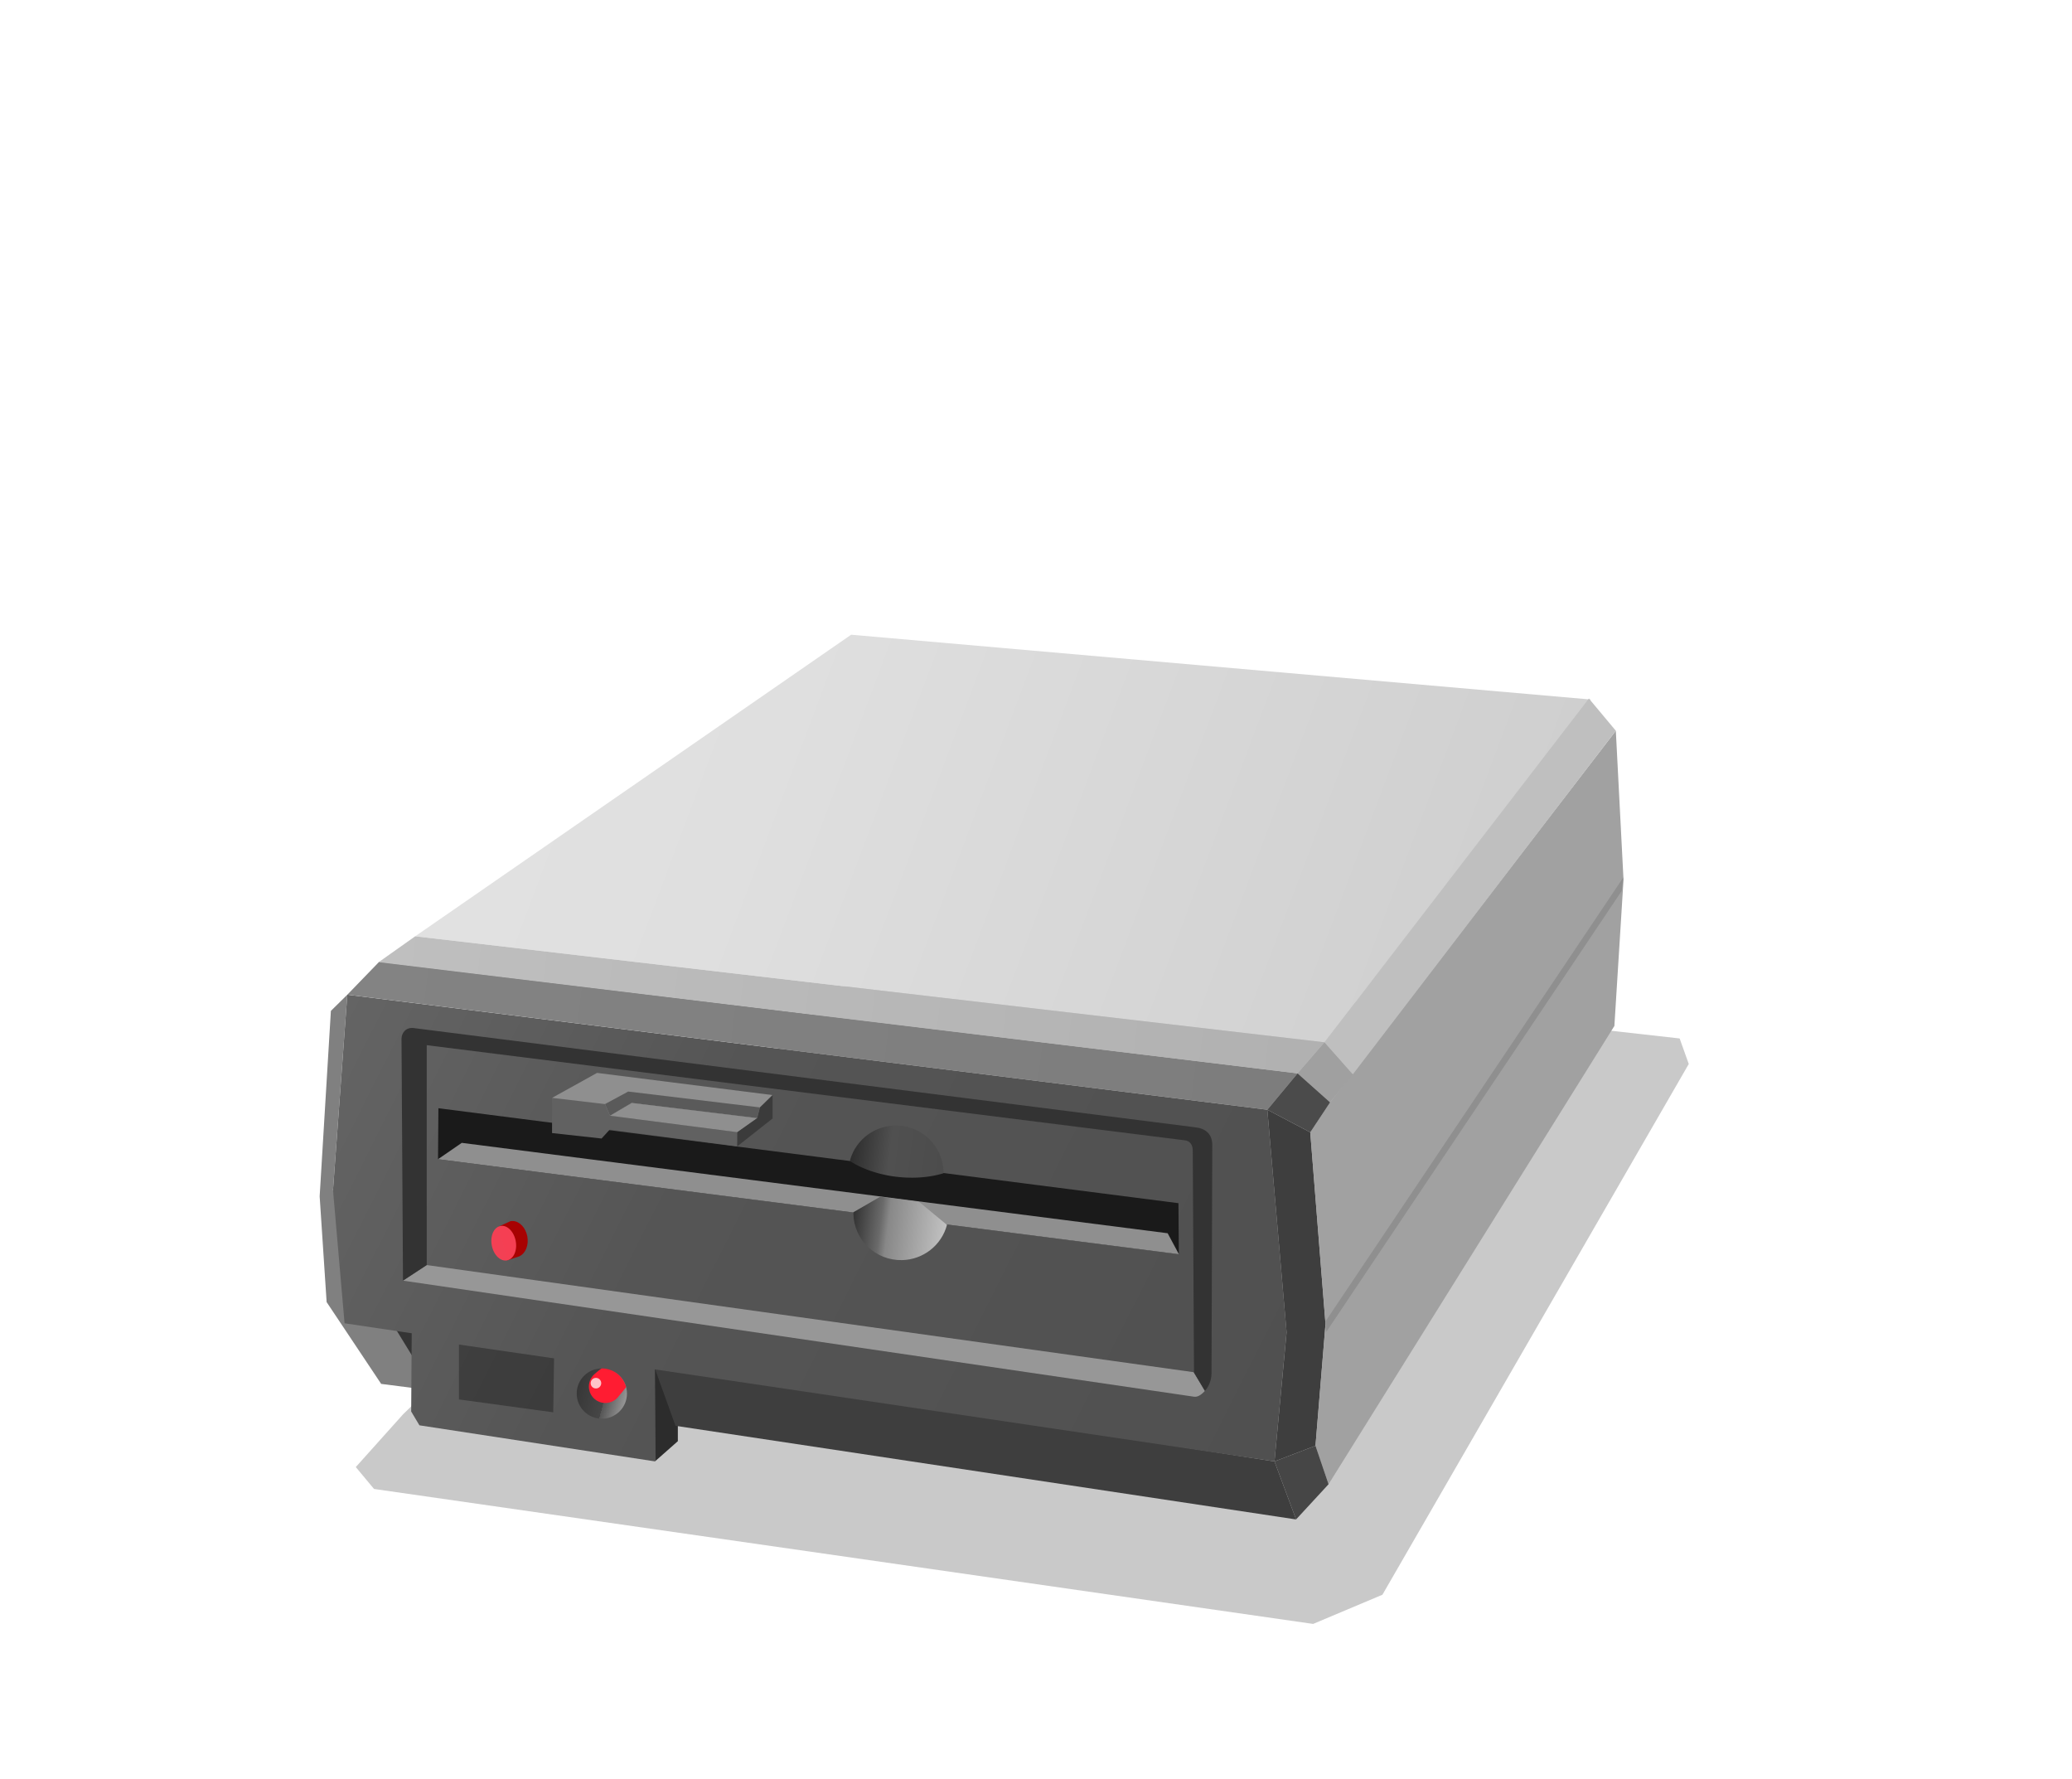 <?xml version="1.0" encoding="UTF-8" standalone="no"?>
<!-- Created with Inkscape (http://www.inkscape.org/) -->

<svg
   xmlns:dc="http://purl.org/dc/elements/1.1/"
   xmlns:cc="http://creativecommons.org/ns#"
   xmlns:rdf="http://www.w3.org/1999/02/22-rdf-syntax-ns#"
   xmlns:svg="http://www.w3.org/2000/svg"
   xmlns="http://www.w3.org/2000/svg"
   xmlns:xlink="http://www.w3.org/1999/xlink"
   xmlns:sodipodi="http://sodipodi.sourceforge.net/DTD/sodipodi-0.dtd"
   xmlns:inkscape="http://www.inkscape.org/namespaces/inkscape"
   width="495"
   height="425"
   viewBox="0 0 495 425"
   version="1.1"
   id="svg8"
   inkscape:version="0.92.3 (2405546, 2018-03-11)"
   sodipodi:docname="drive.svg">
  <defs
     id="defs2">
    <linearGradient
       id="linearGradient3032">
      <stop
         style="stop-color:#e2e2e2;stop-opacity:1"
         offset="0"
         id="stop3026" />
      <stop
         id="stop3028"
         offset="0.307"
         style="stop-color:#dfdfdf;stop-opacity:1" />
      <stop
         style="stop-color:#cecece;stop-opacity:1"
         offset="1"
         id="stop3030" />
    </linearGradient>
    <linearGradient
       id="linearGradient2350">
      <stop
         style="stop-color:#838383;stop-opacity:1;"
         offset="0"
         id="stop2346" />
      <stop
         style="stop-color:#7d7d7d;stop-opacity:1;"
         offset="1"
         id="stop2348" />
    </linearGradient>
    <linearGradient
       id="linearGradient2208">
      <stop
         style="stop-color:#bfbfbf;stop-opacity:1;"
         offset="0"
         id="stop2204" />
      <stop
         style="stop-color:#b1b1b1;stop-opacity:1;"
         offset="1"
         id="stop2206" />
    </linearGradient>
    <linearGradient
       id="linearGradient2074">
      <stop
         style="stop-color:#646464;stop-opacity:1;"
         offset="0"
         id="stop2070" />
      <stop
         id="stop2078"
         offset="0.37"
         style="stop-color:#555555;stop-opacity:1;" />
      <stop
         style="stop-color:#505050;stop-opacity:1;"
         offset="1"
         id="stop2072" />
    </linearGradient>
    <linearGradient
       id="linearGradient2038">
      <stop
         style="stop-color:#000000;stop-opacity:0.355;"
         offset="0"
         id="stop2034" />
      <stop
         id="stop2044"
         offset="0.572"
         style="stop-color:#000000;stop-opacity:0.172;" />
      <stop
         id="stop2042"
         offset="0.572"
         style="stop-color:#ffffff;stop-opacity:0;" />
      <stop
         style="stop-color:#ffffff;stop-opacity:0.403;"
         offset="1"
         id="stop2036" />
    </linearGradient>
    <linearGradient
       id="linearGradient1984">
      <stop
         style="stop-color:#2b2b2b;stop-opacity:1"
         offset="0"
         id="stop1980" />
      <stop
         id="stop1988"
         offset="0.431"
         style="stop-color:#505050;stop-opacity:1" />
      <stop
         style="stop-color:#4c4c4c;stop-opacity:1"
         offset="1"
         id="stop1982" />
    </linearGradient>
    <linearGradient
       id="linearGradient1966">
      <stop
         style="stop-color:#353535;stop-opacity:1"
         offset="0"
         id="stop1962" />
      <stop
         id="stop1972"
         offset="0.281"
         style="stop-color:#6a6a6a;stop-opacity:1;" />
      <stop
         id="stop1970"
         offset="0.365"
         style="stop-color:#888888;stop-opacity:1;" />
      <stop
         style="stop-color:#c3c3c3;stop-opacity:1"
         offset="1"
         id="stop1964" />
    </linearGradient>
    <linearGradient
       id="linearGradient1801">
      <stop
         style="stop-color:#ffffff;stop-opacity:1;"
         offset="0"
         id="stop1797" />
      <stop
         style="stop-color:#ffffff;stop-opacity:0;"
         offset="1"
         id="stop1799" />
    </linearGradient>
    <linearGradient
       id="linearGradient910">
      <stop
         style="stop-color:#42444a;stop-opacity:1;"
         offset="0"
         id="stop906" />
      <stop
         style="stop-color:#2a2b2e;stop-opacity:1"
         offset="1"
         id="stop908" />
    </linearGradient>
    <filter
       inkscape:collect="always"
       style="color-interpolation-filters:sRGB"
       id="filter2986"
       x="-0.108"
       width="1.217"
       y="-0.214"
       height="1.428">
      <feGaussianBlur
         inkscape:collect="always"
         stdDeviation="14.389"
         id="feGaussianBlur2988" />
    </filter>
    <radialGradient
       inkscape:collect="always"
       xlink:href="#linearGradient1801"
       id="radialGradient1788"
       gradientUnits="userSpaceOnUse"
       gradientTransform="matrix(1.126,0,0,0.959,-259.477,-100.782)"
       cx="449.746"
       cy="324.752"
       fx="449.746"
       fy="324.752"
       r="216.334" />
    <linearGradient
       inkscape:collect="always"
       xlink:href="#linearGradient2074"
       id="linearGradient4289"
       gradientUnits="userSpaceOnUse"
       gradientTransform="translate(819,419)"
       x1="-1386.027"
       y1="61.583"
       x2="-1164.459"
       y2="173.123" />
    <linearGradient
       inkscape:collect="always"
       xlink:href="#linearGradient2350"
       id="linearGradient4291"
       gradientUnits="userSpaceOnUse"
       gradientTransform="translate(819,419)"
       x1="-1386.027"
       y1="61.583"
       x2="-1166.102"
       y2="88.991" />
    <linearGradient
       inkscape:collect="always"
       xlink:href="#linearGradient1984"
       id="linearGradient4293"
       gradientUnits="userSpaceOnUse"
       gradientTransform="rotate(-1.339,17068.127,-34722.697)"
       x1="-1266.016"
       y1="99.308"
       x2="-1243.399"
       y2="102.587" />
    <linearGradient
       inkscape:collect="always"
       xlink:href="#linearGradient1966"
       id="linearGradient4295"
       gradientUnits="userSpaceOnUse"
       gradientTransform="rotate(-1.072,21566.932,-43452.835)"
       x1="-1264.987"
       y1="114.356"
       x2="-1242.719"
       y2="117.537" />
    <linearGradient
       inkscape:collect="always"
       xlink:href="#linearGradient3032"
       id="linearGradient4297"
       gradientUnits="userSpaceOnUse"
       gradientTransform="translate(819,419)"
       x1="-1365.205"
       y1="-18.442"
       x2="-1109.675"
       y2="77.542" />
    <linearGradient
       inkscape:collect="always"
       xlink:href="#linearGradient2208"
       id="linearGradient4299"
       gradientUnits="userSpaceOnUse"
       gradientTransform="translate(819,419)"
       x1="-1378.398"
       y1="53.702"
       x2="-1159.015"
       y2="80.371" />
    <linearGradient
       inkscape:collect="always"
       xlink:href="#linearGradient2038"
       id="linearGradient4301"
       gradientUnits="userSpaceOnUse"
       gradientTransform="translate(818,408.935)"
       x1="-1330.065"
       y1="164.904"
       x2="-1318.088"
       y2="168.109" />
  </defs>
  <sodipodi:namedview
     id="base"
     pagecolor="#adadad"
     bordercolor="#666666"
     borderopacity="1.0"
     inkscape:pageopacity="0"
     inkscape:pageshadow="2"
     inkscape:zoom="1.1310241"
     inkscape:cx="591.7107"
     inkscape:cy="-22.268827"
     inkscape:document-units="px"
     inkscape:current-layer="svg8"
     showgrid="true"
     units="px"
     width="1122px"
     inkscape:window-width="3780"
     inkscape:window-height="2121"
     inkscape:window-x="60"
     inkscape:window-y="0"
     inkscape:window-maximized="1"
     inkscape:snap-global="true"
     borderlayer="true"
     fit-margin-top="0"
     fit-margin-left="0"
     fit-margin-right="0"
     fit-margin-bottom="0">
    <inkscape:grid
       type="xygrid"
       id="grid823"
       originx="1600"
       originy="-945" />
  </sodipodi:namedview>
  <ellipse
     ry="207.472"
     rx="243.525"
     cy="210.667"
     cx="246.798"
     id="use1776"
     style="opacity:0.264;vector-effect:none;fill:url(#radialGradient1788);fill-opacity:1;fill-rule:evenodd;stroke:none;stroke-width:1;stroke-linecap:butt;stroke-linejoin:miter;stroke-miterlimit:4;stroke-dasharray:none;stroke-dashoffset:7.5;stroke-opacity:1;paint-order:stroke fill markers" />
  <path
     style="opacity:1;vector-effect:none;fill:#000000;fill-opacity:0.212;fill-rule:evenodd;stroke:none;stroke-width:5;stroke-linecap:butt;stroke-linejoin:miter;stroke-miterlimit:4;stroke-dasharray:none;stroke-dashoffset:7.5;stroke-opacity:1;paint-order:stroke fill markers;filter:url(#filter2986)"
     d="m 96.325,337.77 -11.326,12.633 4.356,5.228 224.35,32.237 16.554,-6.97 73.186,-126.769 -2.178,-6.099 -190.371,-21.346 z"
     id="use1778"
     inkscape:connector-curvature="0" />
  <g
     id="g2904"
     transform="translate(950,-243)">
    <g
       id="use2860"
       transform="translate(-300)">
      <path
         inkscape:connector-curvature="0"
         id="path4231"
         d="m -558.019,559.611 6.852,9.601 0.189,-9.427 z"
         style="opacity:1;vector-effect:none;fill:#353535;fill-opacity:1;fill-rule:evenodd;stroke:none;stroke-width:5;stroke-linecap:butt;stroke-linejoin:miter;stroke-miterlimit:4;stroke-dasharray:none;stroke-dashoffset:7.5;stroke-opacity:1;paint-order:stroke fill markers"
         sodipodi:nodetypes="cccc" />
      <path
         inkscape:connector-curvature="0"
         id="path4233"
         d="m -567.027,480.583 -3.923,3.865 -2.682,44.293 1.664,25.258 13.031,19.539 12.484,1.6 -19.54,-31.902 -4.452,-15.986 z"
         style="opacity:1;vector-effect:none;fill:#808080;fill-opacity:1;fill-rule:evenodd;stroke:none;stroke-width:1;stroke-linecap:butt;stroke-linejoin:miter;stroke-miterlimit:4;stroke-dasharray:none;stroke-dashoffset:7.5;stroke-opacity:1;paint-order:stroke fill markers"
         sodipodi:nodetypes="ccccccccc" />
      <path
         sodipodi:nodetypes="ccccc"
         style="opacity:1;vector-effect:none;fill:#2c2c2c;fill-opacity:1;fill-rule:evenodd;stroke:none;stroke-width:5;stroke-linecap:butt;stroke-linejoin:miter;stroke-miterlimit:4;stroke-dasharray:none;stroke-dashoffset:7.5;stroke-opacity:1;paint-order:stroke fill markers"
         d="m -493.576,567.036 0.049,25.011 5.465,-4.825 v -20.038 z"
         id="path4235"
         inkscape:connector-curvature="0" />
      <path
         style="opacity:1;vector-effect:none;fill:#3e3e3e;fill-opacity:1;fill-rule:evenodd;stroke:none;stroke-width:5;stroke-linecap:butt;stroke-linejoin:miter;stroke-miterlimit:4;stroke-dasharray:none;stroke-dashoffset:7.5;stroke-opacity:1;paint-order:stroke fill markers"
         d="m -493.837,569.07 5.21,14.481 148.261,22.362 -5.158,-13.856 z"
         id="path4237"
         inkscape:connector-curvature="0"
         sodipodi:nodetypes="ccccc" />
      <path
         inkscape:connector-curvature="0"
         id="path4239"
         d="m -567.027,480.584 -3.418,46.666 2.762,31.812 16.043,2.383 -0.129,18.688 1.969,3.299 56.273,8.615 -0.041,-21.977 148.043,21.986 2.893,-30.891 -4.602,-53.109 z"
         style="opacity:1;vector-effect:none;fill:url(#linearGradient4289);fill-opacity:1;fill-rule:evenodd;stroke:none;stroke-width:1;stroke-linecap:butt;stroke-linejoin:miter;stroke-miterlimit:4;stroke-dasharray:none;stroke-dashoffset:7.5;stroke-opacity:1;paint-order:stroke fill markers" />
      <path
         sodipodi:nodetypes="cccccc"
         style="opacity:1;vector-effect:none;fill:#979797;fill-opacity:1;fill-rule:evenodd;stroke:none;stroke-width:1;stroke-linecap:butt;stroke-linejoin:miter;stroke-miterlimit:4;stroke-dasharray:none;stroke-dashoffset:7.5;stroke-opacity:1;paint-order:stroke fill markers"
         d="m -548.054,545.156 183.21,25.585 2.696,4.462 c -0.427,0.471 -1.471,1.566 -2.573,1.4 l -189.003,-27.728 z"
         id="path4241"
         inkscape:connector-curvature="0" />
      <path
         sodipodi:nodetypes="ccccccccccccc"
         style="opacity:1;vector-effect:none;fill:#333333;fill-opacity:1;fill-rule:evenodd;stroke:none;stroke-width:1;stroke-linecap:butt;stroke-linejoin:miter;stroke-miterlimit:4;stroke-dasharray:none;stroke-dashoffset:7.5;stroke-opacity:1;paint-order:stroke fill markers"
         d="m -553.724,548.874 -0.354,-57.755 c 0,-1.332 0.991,-2.815 2.912,-2.57 l 186.691,23.702 c 2.407,0.248 4.053,1.54 4.09,4.183 l -0.183,54.679 c -0.055,2.057 -0.989,3.467 -1.58,4.09 l -2.603,-4.369 -0.299,-52.867 c 0.029,-1.642 -0.724,-2.44 -1.859,-2.603 l -181.145,-22.726 v 52.518 z"
         id="path4243"
         inkscape:connector-curvature="0" />
      <path
         sodipodi:nodetypes="ccccc"
         style="opacity:1;vector-effect:none;fill:#1a1a1a;fill-opacity:1;fill-rule:evenodd;stroke:none;stroke-width:1;stroke-linecap:butt;stroke-linejoin:miter;stroke-miterlimit:4;stroke-dasharray:none;stroke-dashoffset:7.5;stroke-opacity:1;paint-order:stroke fill markers"
         d="m -545.358,519.873 0.093,-12.177 176.796,22.68 0.093,12.177 z"
         id="path4245"
         inkscape:connector-curvature="0" />
      <path
         sodipodi:nodetypes="ccccc"
         style="opacity:1;vector-effect:none;fill:#8f8f8f;fill-opacity:1;fill-rule:evenodd;stroke:none;stroke-width:1;stroke-linecap:butt;stroke-linejoin:miter;stroke-miterlimit:4;stroke-dasharray:none;stroke-dashoffset:7.5;stroke-opacity:1;paint-order:stroke fill markers"
         d="m -545.358,519.873 5.67,-3.904 168.639,21.588 2.696,5.019 z"
         id="path4247"
         inkscape:connector-curvature="0" />
      <path
         style="opacity:1;vector-effect:none;fill:#3e3e3e;fill-opacity:1;fill-rule:evenodd;stroke:none;stroke-width:1;stroke-linecap:butt;stroke-linejoin:miter;stroke-miterlimit:4;stroke-dasharray:none;stroke-dashoffset:7.5;stroke-opacity:1;paint-order:stroke fill markers"
         d="m -347.234,508.057 10.254,5.39 3.643,45.79 -2.394,29.073 -9.793,3.746 2.892,-30.826 z"
         id="path4249"
         inkscape:connector-curvature="0"
         sodipodi:nodetypes="ccccccc" />
      <path
         style="opacity:1;vector-effect:none;fill:url(#linearGradient4291);fill-opacity:1;fill-rule:evenodd;stroke:none;stroke-width:1;stroke-linecap:butt;stroke-linejoin:miter;stroke-miterlimit:4;stroke-dasharray:none;stroke-dashoffset:7.5;stroke-opacity:1;paint-order:stroke fill markers"
         d="m -567.027,480.583 7.629,-7.881 219.383,26.668 -7.218,8.686 z"
         id="path4251"
         inkscape:connector-curvature="0"
         sodipodi:nodetypes="ccccc" />
      <path
         style="opacity:1;vector-effect:none;fill:url(#linearGradient4293);fill-opacity:1;fill-rule:evenodd;stroke:none;stroke-width:5;stroke-linecap:butt;stroke-linejoin:miter;stroke-miterlimit:4;stroke-dasharray:none;stroke-dashoffset:7.5;stroke-opacity:1;paint-order:stroke fill markers"
         d="m -436.235,511.84 a 11.287,11.369 88.661 0 0 -10.733,8.46 17.631,9.836 6.367 0 0 10.362,3.669 17.631,9.836 6.367 0 0 11.99,-0.736 11.287,11.369 88.661 0 0 0.01,-0.375 11.287,11.369 88.661 0 0 -11.63,-11.018 z"
         id="path4253"
         inkscape:connector-curvature="0" />
      <path
         inkscape:connector-curvature="0"
         id="path4255"
         d="m -434.541,543.975 c 5.079,-0.099 9.477,-3.532 10.772,-8.41 l -6.677,-5.522 -9.291,-1.195 -6.371,3.679 c -0.01,0.125 -0.01,0.25 -0.012,0.375 0.117,6.233 5.301,11.19 11.578,11.072 z"
         style="opacity:1;vector-effect:none;fill:url(#linearGradient4295);fill-opacity:1;fill-rule:evenodd;stroke:none;stroke-width:5;stroke-linecap:butt;stroke-linejoin:miter;stroke-miterlimit:4;stroke-dasharray:none;stroke-dashoffset:7.5;stroke-opacity:1;paint-order:stroke fill markers"
         sodipodi:nodetypes="cccccccc" />
      <path
         style="opacity:1;vector-effect:none;fill:url(#linearGradient4297);fill-opacity:1;fill-rule:evenodd;stroke:none;stroke-width:5;stroke-linecap:butt;stroke-linejoin:miter;stroke-miterlimit:4;stroke-dasharray:none;stroke-dashoffset:7.5;stroke-opacity:1;paint-order:stroke fill markers"
         d="m -550.811,466.631 104.149,-72.03 176.705,15.479 -63.631,81.865 z"
         id="path4257"
         inkscape:connector-curvature="0" />
      <path
         sodipodi:nodetypes="ccccccccc"
         inkscape:connector-curvature="0"
         id="path4259"
         d="m -263.98,417.536 1.837,35.598 -2.182,34.909 -68.286,109.465 -3.121,-9.197 2.394,-29.073 -3.643,-45.79 4.733,-7.147 z"
         style="opacity:1;vector-effect:none;fill:#a1a1a1;fill-opacity:1;fill-rule:evenodd;stroke:none;stroke-width:1;stroke-linecap:butt;stroke-linejoin:miter;stroke-miterlimit:4;stroke-dasharray:none;stroke-dashoffset:7.5;stroke-opacity:1;paint-order:stroke fill markers" />
      <path
         sodipodi:nodetypes="ccccc"
         inkscape:connector-curvature="0"
         id="path4261"
         d="m -559.532,472.808 8.721,-6.177 217.222,25.313 -6.426,7.426 z"
         style="opacity:1;vector-effect:none;fill:url(#linearGradient4299);fill-opacity:1;fill-rule:evenodd;stroke:none;stroke-width:1;stroke-linecap:butt;stroke-linejoin:miter;stroke-miterlimit:4;stroke-dasharray:none;stroke-dashoffset:7.5;stroke-opacity:1;paint-order:stroke fill markers" />
      <path
         style="opacity:1;vector-effect:none;fill:#bfbfbf;fill-opacity:1;fill-rule:evenodd;stroke:none;stroke-width:1;stroke-linecap:butt;stroke-linejoin:miter;stroke-miterlimit:4;stroke-dasharray:none;stroke-dashoffset:7.5;stroke-opacity:1;paint-order:stroke fill markers"
         d="m -270.41,409.842 6.431,7.694 -62.829,82.067 -6.78,-7.658 z"
         id="path4263"
         inkscape:connector-curvature="0"
         sodipodi:nodetypes="ccccc" />
      <path
         sodipodi:nodetypes="ccccc"
         inkscape:connector-curvature="0"
         id="path4265"
         d="m -333.589,491.944 6.78,7.658 -5.438,6.698 -7.769,-6.929 z"
         style="opacity:1;vector-effect:none;fill:#a0a0a0;fill-opacity:1;fill-rule:evenodd;stroke:none;stroke-width:1;stroke-linecap:butt;stroke-linejoin:miter;stroke-miterlimit:4;stroke-dasharray:none;stroke-dashoffset:7.5;stroke-opacity:1;paint-order:stroke fill markers" />
      <path
         sodipodi:nodetypes="ccccc"
         style="opacity:1;vector-effect:none;fill:#464646;fill-opacity:1;fill-rule:evenodd;stroke:none;stroke-width:5;stroke-linecap:butt;stroke-linejoin:miter;stroke-miterlimit:4;stroke-dasharray:none;stroke-dashoffset:7.5;stroke-opacity:1;paint-order:stroke fill markers"
         d="m -332.61,597.507 -7.756,8.406 -5.158,-13.856 9.793,-3.746 z"
         id="path4267"
         inkscape:connector-curvature="0" />
      <path
         style="opacity:1;vector-effect:none;fill:#000000;fill-opacity:0.304;fill-rule:evenodd;stroke:none;stroke-width:5;stroke-linecap:butt;stroke-linejoin:miter;stroke-miterlimit:4;stroke-dasharray:none;stroke-dashoffset:7.5;stroke-opacity:1;paint-order:stroke fill markers"
         d="m -540.362,564.141 v 13.111 l 22.531,3.075 0.194,-12.884 z"
         id="path4269"
         inkscape:connector-curvature="0" />
      <circle
         style="opacity:1;vector-effect:none;fill:url(#linearGradient4301);fill-opacity:1;fill-rule:evenodd;stroke:none;stroke-width:5;stroke-linecap:butt;stroke-linejoin:miter;stroke-miterlimit:4;stroke-dasharray:none;stroke-dashoffset:7.5;stroke-opacity:1;paint-order:stroke fill markers"
         id="circle4271"
         cx="-506.222"
         cy="575.847"
         r="6.005" />
      <path
         style="opacity:1;vector-effect:none;fill:#ff1c32;fill-opacity:1;fill-rule:evenodd;stroke:none;stroke-width:5;stroke-linecap:butt;stroke-linejoin:miter;stroke-miterlimit:4;stroke-dasharray:none;stroke-dashoffset:7.5;stroke-opacity:1;paint-order:stroke fill markers"
         d="m -506.223,569.842 a 6.005,6.005 0 0 0 -0.058,0.002 c -0.674,0.476 -1.318,1.039 -1.678,1.352 -0.828,0.721 -1.351,1.784 -1.351,2.969 0,2.172 1.761,3.932 3.933,3.932 1.239,0 2.345,-0.571 3.067,-1.467 0.305,-0.379 1.168,-1.363 1.889,-2.324 a 6.005,6.005 0 0 0 -5.801,-4.463 z"
         id="path4273"
         inkscape:connector-curvature="0" />
      <circle
         style="opacity:1;vector-effect:none;fill:#ffffff;fill-opacity:0.736;fill-rule:evenodd;stroke:none;stroke-width:5;stroke-linecap:butt;stroke-linejoin:miter;stroke-miterlimit:4;stroke-dasharray:none;stroke-dashoffset:7.5;stroke-opacity:1;paint-order:stroke fill markers"
         id="circle4275"
         cx="-507.63"
         cy="573.367"
         r="1.263" />
      <path
         style="opacity:1;vector-effect:none;fill:#4b4b4b;fill-opacity:1;fill-rule:evenodd;stroke:none;stroke-width:1;stroke-linecap:butt;stroke-linejoin:miter;stroke-miterlimit:4;stroke-dasharray:none;stroke-dashoffset:7.5;stroke-opacity:1;paint-order:stroke fill markers"
         d="m -340.015,499.371 7.769,6.929 -4.733,7.147 -10.254,-5.39 z"
         id="path4277"
         inkscape:connector-curvature="0"
         sodipodi:nodetypes="ccccc" />
      <path
         style="opacity:1;vector-effect:none;fill:#000000;fill-opacity:0.114;fill-rule:evenodd;stroke:none;stroke-width:5;stroke-linecap:butt;stroke-linejoin:miter;stroke-miterlimit:4;stroke-dasharray:none;stroke-dashoffset:7.5;stroke-opacity:1;paint-order:stroke fill markers"
         d="m -333.338,558.609 71.195,-106.104 -0.444,3.295 -70.563,105.321 z"
         id="path4279"
         inkscape:connector-curvature="0" />
      <g
         style="stroke-width:1.05"
         transform="matrix(0.952,0,0,0.952,1111.374,421.77)"
         id="g4285">
        <path
           sodipodi:nodetypes="ccccccccc"
           inkscape:connector-curvature="0"
           id="path4281"
           d="m -1721.42,118.559 c -0.234,-0.015 -0.466,0.001 -0.693,0.047 -0.073,0.015 -2.965,1.359 -2.965,1.359 l 2.186,8.469 3.029,-1.018 v -0.01 c 1.571,-0.698 2.418,-2.812 2.006,-5.002 -0.402,-2.135 -1.891,-3.744 -3.561,-3.846 z"
           style="opacity:1;vector-effect:none;fill:#aa0000;fill-opacity:0.977;fill-rule:evenodd;stroke:none;stroke-width:10.711;stroke-linecap:butt;stroke-linejoin:miter;stroke-miterlimit:4;stroke-dasharray:none;stroke-dashoffset:7.5;stroke-opacity:1;paint-order:stroke fill markers" />
        <path
           style="opacity:1;vector-effect:none;fill:#f64055;fill-opacity:0.983;fill-rule:evenodd;stroke:none;stroke-width:10.711;stroke-linecap:butt;stroke-linejoin:miter;stroke-miterlimit:4;stroke-dasharray:none;stroke-dashoffset:7.5;stroke-opacity:1;paint-order:stroke fill markers"
           d="m -1720.723,123.844 a 4.392,3.052 79.121 0 1 -2.43,4.617 4.392,3.052 79.121 0 1 -3.666,-4.069 4.392,3.052 79.121 0 1 2.43,-4.617 4.392,3.052 79.121 0 1 3.666,4.069 z"
           id="path4283"
           inkscape:connector-curvature="0" />
      </g>
    </g>
    <g
       transform="translate(-300)"
       id="g2824">
      <path
         style="opacity:1;vector-effect:none;fill:#616161;fill-opacity:1;fill-rule:evenodd;stroke:none;stroke-width:5;stroke-linecap:butt;stroke-linejoin:miter;stroke-miterlimit:4;stroke-dasharray:none;stroke-dashoffset:7.5;stroke-opacity:1;paint-order:stroke fill markers"
         d="m -518.115,513.628 0.005,-8.407 12.858,-0.079 0.994,4.345 30.406,3.937 -0.023,3.379 -30.438,-4.031 -1.97,2.159 z"
         id="path2800"
         inkscape:connector-curvature="0"
         sodipodi:nodetypes="ccccccccc" />
      <path
         sodipodi:nodetypes="ccccccccc"
         inkscape:connector-curvature="0"
         id="path2815"
         d="m -518.11,505.221 10.742,-5.962 41.944,5.298 -3.011,2.951 -0.662,2.559 -29.984,-3.63 -5.177,3.052 -1.21,-2.782 z"
         style="opacity:1;vector-effect:none;fill:#8f8f8f;fill-opacity:1;fill-rule:evenodd;stroke:none;stroke-width:10.2;stroke-linecap:butt;stroke-linejoin:miter;stroke-miterlimit:4;stroke-dasharray:none;stroke-dashoffset:7.5;stroke-opacity:1;paint-order:stroke fill markers" />
      <path
         style="opacity:1;vector-effect:none;fill:#5a5a5a;fill-opacity:1;fill-rule:evenodd;stroke:none;stroke-width:10.2;stroke-linecap:butt;stroke-linejoin:miter;stroke-miterlimit:4;stroke-dasharray:none;stroke-dashoffset:7.5;stroke-opacity:1;paint-order:stroke fill markers"
         d="m -499.921,503.713 31.486,3.794 -0.662,2.559 -29.984,-3.63 -5.177,3.052 -1.21,-2.782 z"
         id="path2811"
         inkscape:connector-curvature="0"
         sodipodi:nodetypes="ccccccc" />
      <path
         sodipodi:nodetypes="ccccc"
         style="opacity:1;vector-effect:none;fill:#8f8f8f;fill-opacity:1;fill-rule:evenodd;stroke:none;stroke-width:10.2;stroke-linecap:butt;stroke-linejoin:miter;stroke-miterlimit:4;stroke-dasharray:none;stroke-dashoffset:7.5;stroke-opacity:1;paint-order:stroke fill markers"
         d="m -499.081,506.436 29.984,3.63 -4.754,3.358 -30.406,-3.937 z"
         id="path2813"
         inkscape:connector-curvature="0" />
      <path
         style="opacity:1;vector-effect:none;fill:#3b3b3b;fill-opacity:1;fill-rule:evenodd;stroke:none;stroke-width:10.2;stroke-linecap:butt;stroke-linejoin:miter;stroke-miterlimit:4;stroke-dasharray:none;stroke-dashoffset:7.5;stroke-opacity:1;paint-order:stroke fill markers"
         d="m -473.874,516.803 0.023,-3.379 4.754,-3.358 0.662,-2.559 3.011,-2.951 v 5.582 z"
         id="path2817"
         inkscape:connector-curvature="0" />
    </g>
  </g>
</svg>
